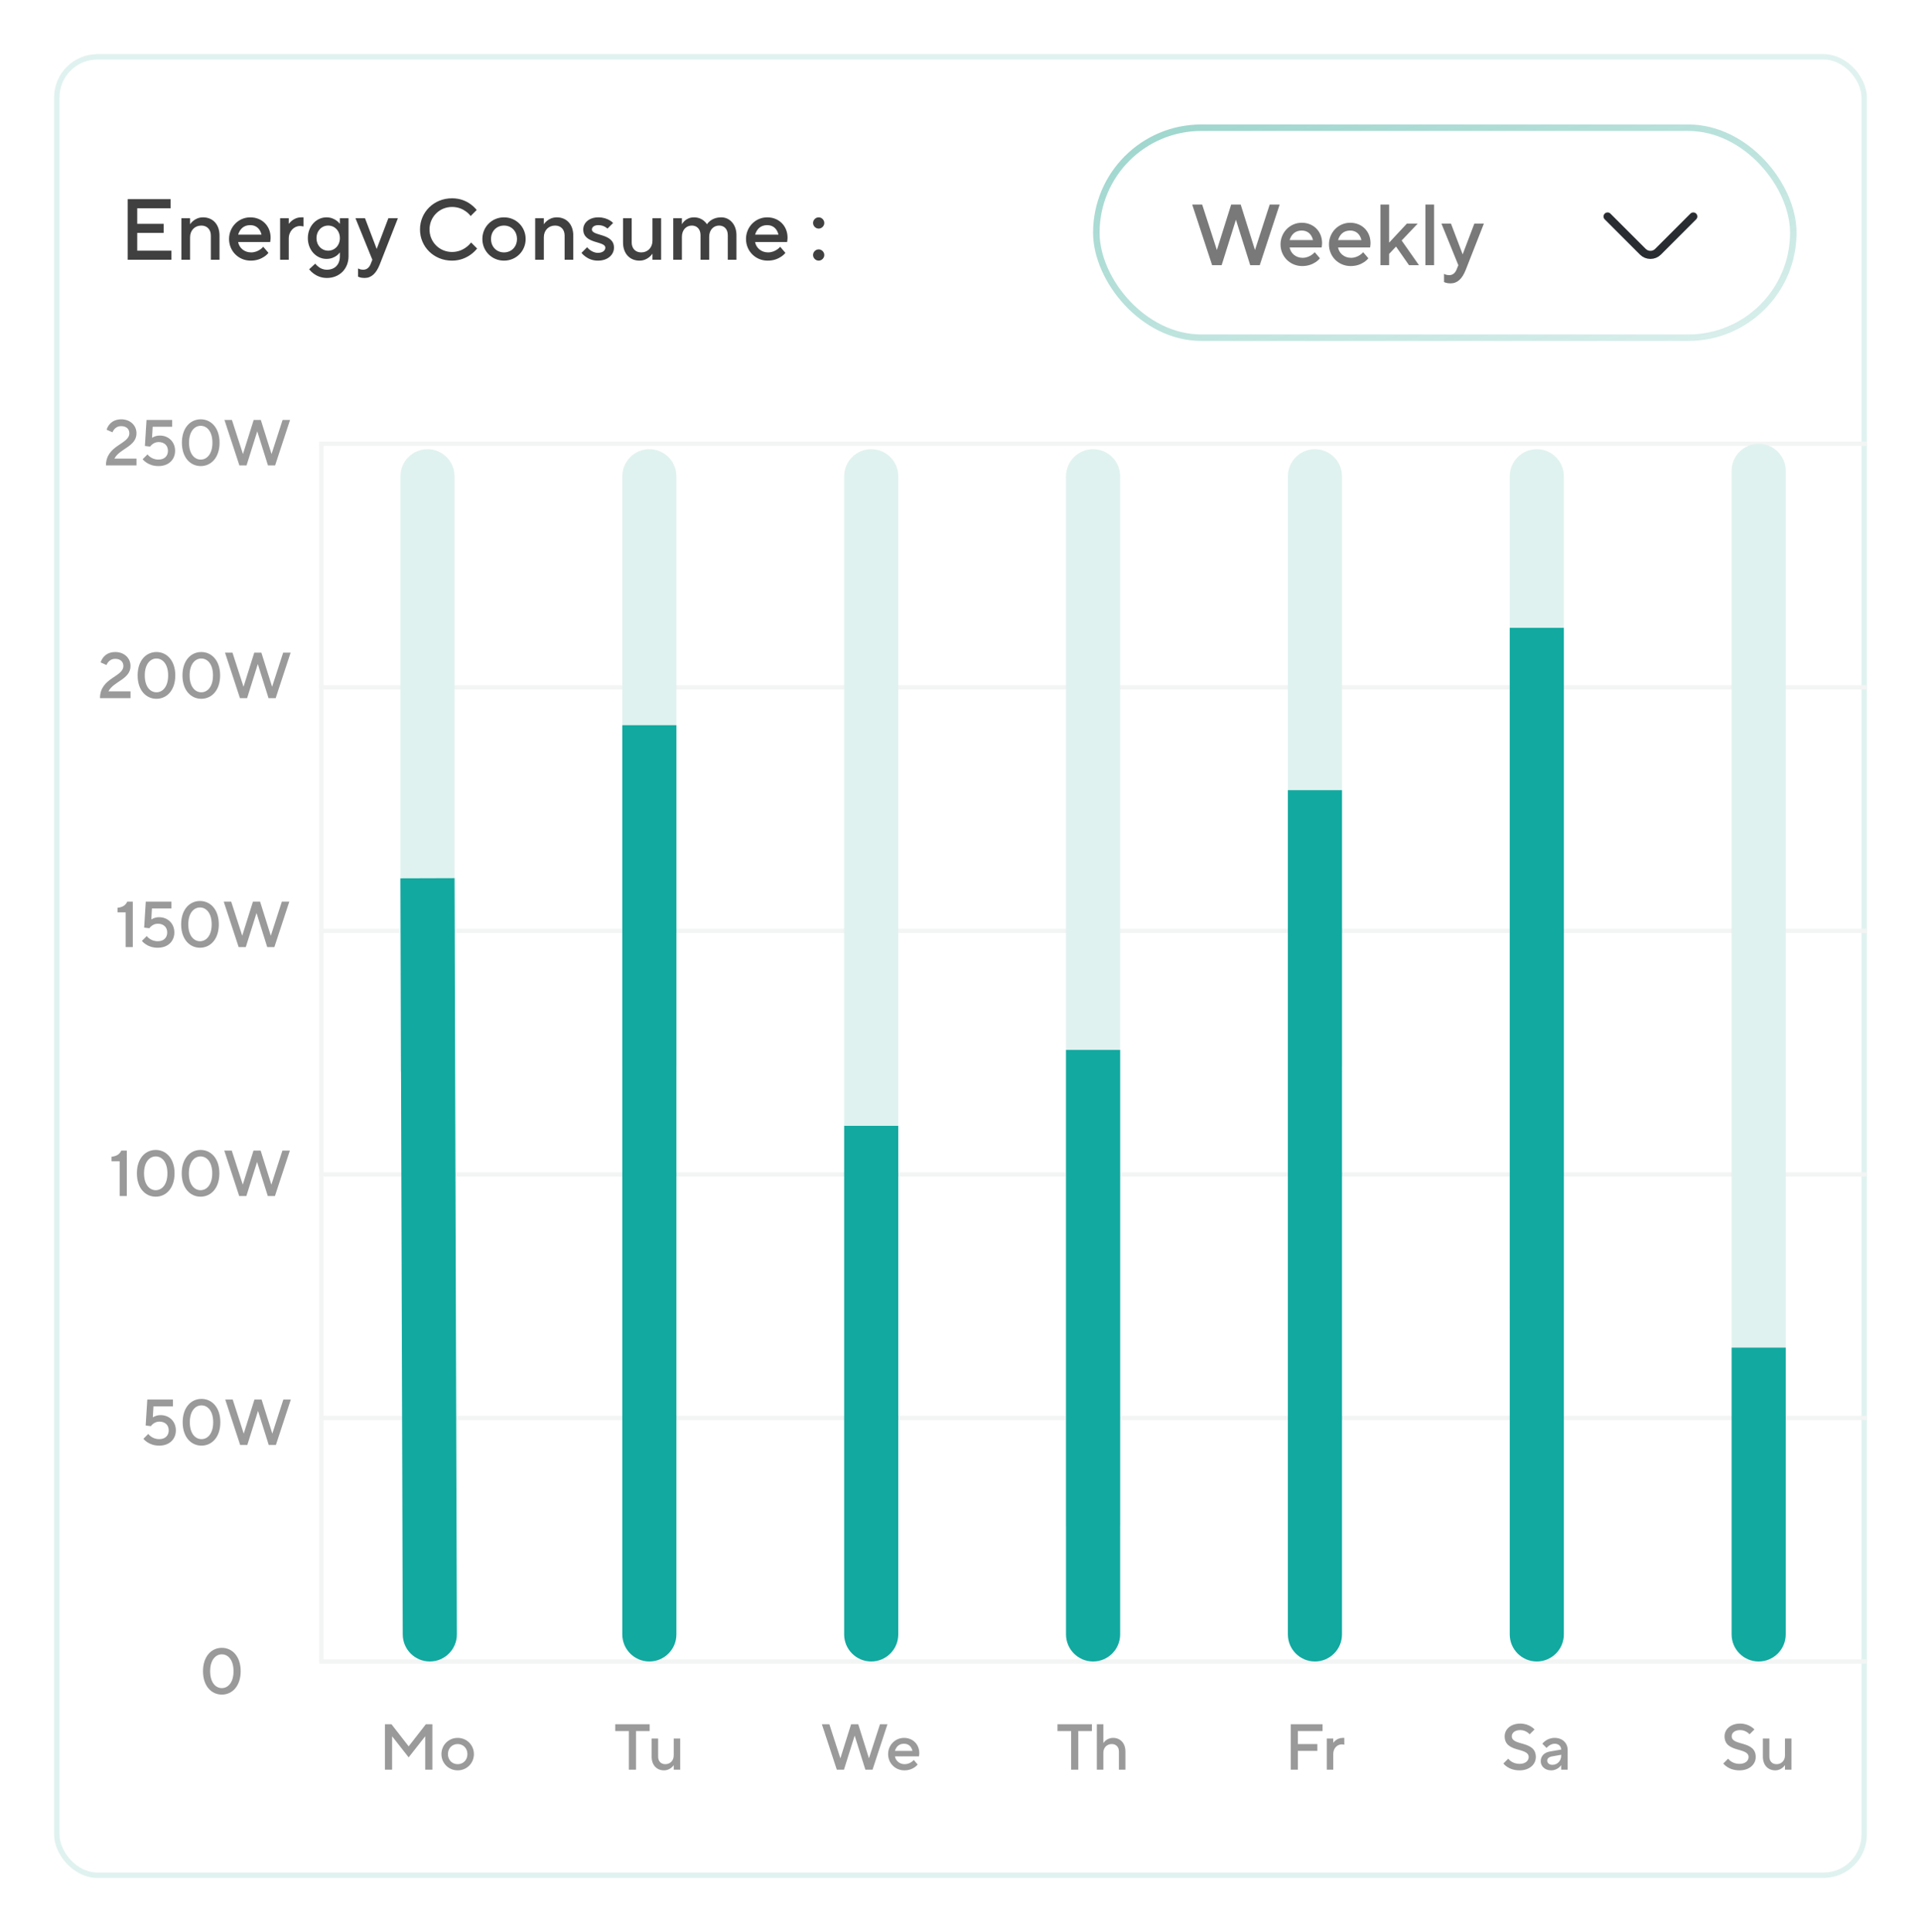 <svg width="355" height="357" viewBox="0 0 355 357" fill="none" xmlns="http://www.w3.org/2000/svg">
<g filter="url(#filter0_d_13_342)">
<rect x="10" y="8" width="335" height="337" rx="8" fill="white"/>
<rect x="10.5" y="8.5" width="334" height="336" rx="7.5" stroke="#E0F2EF"/>
</g>
<path d="M23.6 48V36.8H31.52V38.48H25.36V41.36H30.24V43.04H25.36V46.32H31.68V48H23.6ZM33.526 48V40.32H35.126V41.44C35.286 41.2 35.478 40.992 35.718 40.8C36.118 40.48 36.71 40.16 37.526 40.16C39.286 40.16 40.566 41.424 40.566 43.52V48H38.966V43.52C38.966 42.384 38.246 41.68 37.206 41.68C36.006 41.68 35.126 42.56 35.126 43.84V48H33.526ZM48.648 45.6L49.608 46.72C49.4 46.992 49.127 47.232 48.807 47.44C48.248 47.808 47.464 48.16 46.328 48.16C44.087 48.16 42.328 46.4 42.328 44.16C42.328 41.92 44.087 40.16 46.248 40.16C48.423 40.16 50.008 41.744 50.008 43.92C50.008 44.16 49.975 44.352 49.959 44.496L49.928 44.72H44.008C44.184 45.76 45.111 46.64 46.407 46.64C47.096 46.64 47.656 46.384 48.039 46.128C48.264 45.984 48.471 45.808 48.648 45.6ZM44.008 43.36H48.328C48.087 42.32 47.383 41.6 46.248 41.6C45.032 41.6 44.328 42.32 44.008 43.36ZM51.761 48V40.32H53.361V41.36C53.537 41.152 53.729 40.944 53.953 40.768C54.337 40.464 54.913 40.16 55.681 40.16H56.081V41.84L55.873 41.808C55.745 41.792 55.617 41.76 55.441 41.76C54.337 41.76 53.361 42.72 53.361 44.08V48H51.761ZM57.13 49.76L58.25 48.72C58.426 48.928 58.618 49.12 58.826 49.28C59.194 49.584 59.722 49.84 60.41 49.84C61.866 49.84 62.81 48.896 62.81 47.36V46.64C62.65 46.864 62.442 47.072 62.202 47.248C61.77 47.552 61.162 47.84 60.33 47.84C58.49 47.84 56.89 46.24 56.89 44C56.89 41.76 58.49 40.16 60.33 40.16C61.162 40.16 61.77 40.464 62.202 40.768C62.442 40.944 62.65 41.152 62.81 41.36V40.32H64.41V47.36C64.41 49.68 62.73 51.36 60.41 51.36C59.322 51.36 58.522 50.96 57.962 50.56C57.642 50.32 57.37 50.064 57.13 49.76ZM60.65 46.32C61.85 46.32 62.81 45.36 62.81 44C62.81 42.64 61.85 41.68 60.65 41.68C59.45 41.68 58.49 42.64 58.49 44C58.49 45.36 59.45 46.32 60.65 46.32ZM66.171 51.12V49.6C66.251 49.648 66.331 49.68 66.443 49.728C66.619 49.792 66.827 49.84 67.131 49.84C67.771 49.84 68.235 49.44 68.491 48.8L68.811 48L65.691 40.32H67.451L69.611 46L71.771 40.32H73.531L70.171 48.88C69.531 50.496 68.651 51.36 67.371 51.36C67.003 51.36 66.715 51.312 66.507 51.248L66.171 51.12ZM87.054 44.8L88.174 45.92C87.838 46.336 87.454 46.704 86.99 47.04C86.206 47.6 85.07 48.16 83.534 48.16C80.174 48.16 77.614 45.6 77.614 42.4C77.614 39.2 80.174 36.64 83.534 36.64C85.07 36.64 86.19 37.168 86.958 37.728C87.39 38.048 87.774 38.4 88.094 38.8L86.974 39.92C86.75 39.616 86.462 39.328 86.126 39.088C85.55 38.656 84.686 38.24 83.534 38.24C81.214 38.24 79.374 40.08 79.374 42.4C79.374 44.72 81.214 46.56 83.534 46.56C84.686 46.56 85.566 46.128 86.158 45.68C86.51 45.424 86.814 45.136 87.054 44.8ZM89.14 44.16C89.14 41.92 90.9 40.16 93.14 40.16C95.38 40.16 97.14 41.92 97.14 44.16C97.14 46.4 95.38 48.16 93.14 48.16C90.9 48.16 89.14 46.4 89.14 44.16ZM93.14 46.64C94.5 46.64 95.54 45.616 95.54 44.16C95.54 42.704 94.5 41.68 93.14 41.68C91.78 41.68 90.74 42.704 90.74 44.16C90.74 45.616 91.78 46.64 93.14 46.64ZM98.901 48V40.32H100.501V41.44C100.661 41.2 100.853 40.992 101.093 40.8C101.493 40.48 102.085 40.16 102.901 40.16C104.661 40.16 105.941 41.424 105.941 43.52V48H104.341V43.52C104.341 42.384 103.621 41.68 102.581 41.68C101.381 41.68 100.501 42.56 100.501 43.84V48H98.901ZM107.463 46.72L108.503 45.68C108.663 45.888 108.839 46.064 109.047 46.208C109.414 46.464 109.879 46.72 110.503 46.72C111.399 46.72 111.863 46.256 111.863 45.76C111.863 44.48 107.783 45.136 107.783 42.4C107.783 41.2 108.839 40.16 110.583 40.16C111.495 40.16 112.183 40.432 112.631 40.688C112.903 40.832 113.127 41.008 113.303 41.2L112.263 42.24C112.135 42.128 111.991 42.016 111.815 41.92C111.511 41.744 111.095 41.6 110.583 41.6C109.767 41.6 109.383 42 109.383 42.4C109.383 43.68 113.463 43.04 113.463 45.76C113.463 47.04 112.359 48.16 110.503 48.16C109.479 48.16 108.743 47.808 108.231 47.44C107.927 47.232 107.671 46.992 107.463 46.72ZM115.136 44.8V40.32H116.736V44.8C116.736 45.936 117.456 46.64 118.496 46.64C119.696 46.64 120.576 45.76 120.576 44.48V40.32H122.176V48H120.576V46.88C120.4 47.12 120.208 47.328 119.968 47.52C119.568 47.84 118.992 48.16 118.176 48.16C116.416 48.16 115.136 46.896 115.136 44.8ZM124.417 48V40.32H126.017V41.44C126.145 41.2 126.321 40.992 126.529 40.8C126.897 40.48 127.441 40.16 128.257 40.16C129.089 40.16 129.697 40.48 130.081 40.8C130.305 40.992 130.497 41.2 130.657 41.44C130.801 41.2 131.009 40.992 131.249 40.8C131.681 40.48 132.337 40.16 133.297 40.16C134.817 40.16 136.097 41.44 136.097 43.44V48H134.497V43.44C134.497 42.304 133.793 41.68 132.897 41.68C131.857 41.68 131.057 42.48 131.057 43.76V48H129.457V43.44C129.457 42.304 128.753 41.68 127.857 41.68C126.817 41.68 126.017 42.48 126.017 43.76V48H124.417ZM144.179 45.6L145.139 46.72C144.931 46.992 144.659 47.232 144.339 47.44C143.779 47.808 142.995 48.16 141.859 48.16C139.619 48.16 137.859 46.4 137.859 44.16C137.859 41.92 139.619 40.16 141.779 40.16C143.955 40.16 145.539 41.744 145.539 43.92C145.539 44.16 145.507 44.352 145.491 44.496L145.459 44.72H139.539C139.715 45.76 140.643 46.64 141.939 46.64C142.627 46.64 143.187 46.384 143.571 46.128C143.795 45.984 144.003 45.808 144.179 45.6ZM139.539 43.36H143.859C143.619 42.32 142.915 41.6 141.779 41.6C140.563 41.6 139.859 42.32 139.539 43.36ZM150.251 47.12C150.251 46.56 150.731 46.08 151.291 46.08C151.851 46.08 152.331 46.56 152.331 47.12C152.331 47.68 151.851 48.16 151.291 48.16C150.731 48.16 150.251 47.68 150.251 47.12ZM150.251 41.2C150.251 40.64 150.731 40.16 151.291 40.16C151.851 40.16 152.331 40.64 152.331 41.2C152.331 41.76 151.851 42.24 151.291 42.24C150.731 42.24 150.251 41.76 150.251 41.2Z" fill="#404040"/>
<rect x="202" y="23" width="130" height="40" rx="20" fill="white"/>
<rect x="202.6" y="23.6" width="128.8" height="38.8" rx="19.4" stroke="url(#paint0_linear_13_342)" stroke-opacity="0.5" stroke-width="1.2"/>
<path d="M312.92 40L306.4 46.52C305.63 47.29 304.37 47.29 303.6 46.52L297.08 40" stroke="#292D32" stroke-width="1.5" stroke-miterlimit="10" stroke-linecap="round" stroke-linejoin="round"/>
<path d="M224 49L220.32 37.8H222.16L224.88 46.2L227.52 37.8H229.28L231.92 46.2L234.64 37.8H236.48L232.8 49H231.04L228.4 40.6L225.76 49H224ZM242.96 46.6L243.92 47.72C243.712 47.992 243.44 48.232 243.12 48.44C242.56 48.808 241.776 49.16 240.64 49.16C238.4 49.16 236.64 47.4 236.64 45.16C236.64 42.92 238.4 41.16 240.56 41.16C242.736 41.16 244.32 42.744 244.32 44.92C244.32 45.16 244.288 45.352 244.272 45.496L244.24 45.72H238.32C238.496 46.76 239.424 47.64 240.72 47.64C241.408 47.64 241.968 47.384 242.352 47.128C242.576 46.984 242.784 46.808 242.96 46.6ZM238.32 44.36H242.64C242.4 43.32 241.696 42.6 240.56 42.6C239.344 42.6 238.64 43.32 238.32 44.36ZM251.913 46.6L252.873 47.72C252.665 47.992 252.393 48.232 252.073 48.44C251.513 48.808 250.729 49.16 249.593 49.16C247.353 49.16 245.593 47.4 245.593 45.16C245.593 42.92 247.353 41.16 249.513 41.16C251.689 41.16 253.273 42.744 253.273 44.92C253.273 45.16 253.241 45.352 253.225 45.496L253.193 45.72H247.273C247.449 46.76 248.377 47.64 249.673 47.64C250.361 47.64 250.921 47.384 251.305 47.128C251.529 46.984 251.737 46.808 251.913 46.6ZM247.273 44.36H251.593C251.353 43.32 250.649 42.6 249.513 42.6C248.297 42.6 247.593 43.32 247.273 44.36ZM255.106 49V37.8H256.706V44.84L259.986 41.32H261.986L259.026 44.44L262.226 49H260.386L257.986 45.56L256.706 46.92V49H255.106ZM263.419 49V37.8H265.019V49H263.419ZM266.859 52.12V50.6C266.939 50.648 267.019 50.68 267.131 50.728C267.307 50.792 267.515 50.84 267.819 50.84C268.459 50.84 268.923 50.44 269.179 49.8L269.499 49L266.379 41.32H268.139L270.299 47L272.459 41.32H274.219L270.859 49.88C270.219 51.496 269.339 52.36 268.059 52.36C267.691 52.36 267.403 52.312 267.195 52.248L266.859 52.12Z" fill="#797979"/>
<path d="M59 262H345" stroke="#F3F4F4" stroke-width="0.8"/>
<path d="M59 217H345" stroke="#F3F4F4" stroke-width="0.8"/>
<path d="M59 172H345" stroke="#F3F4F4" stroke-width="0.8"/>
<path d="M59 127H345" stroke="#F3F4F4" stroke-width="0.8"/>
<path d="M59 82H345" stroke="#F3F4F4" stroke-width="0.8"/>
<path d="M43.157 308.8C43.157 306.7 42.137 305.68 40.997 305.68C39.857 305.68 38.837 306.7 38.837 308.8C38.837 310.9 39.857 311.92 40.997 311.92C42.137 311.92 43.157 310.9 43.157 308.8ZM40.997 313.12C39.077 313.12 37.517 311.548 37.517 308.8C37.517 306.052 39.077 304.48 40.997 304.48C42.917 304.48 44.477 306.052 44.477 308.8C44.477 311.548 42.917 313.12 40.997 313.12Z" fill="#9A9A9A"/>
<path d="M26.5 265.86L27.399 264.96C27.532 265.14 27.7 265.296 27.904 265.44C28.239 265.68 28.732 265.92 29.439 265.92C30.532 265.92 31.18 265.26 31.18 264.3C31.18 263.34 30.532 262.68 29.439 262.68C28.924 262.68 28.552 262.896 28.276 263.1C28.119 263.232 27.988 263.364 27.88 263.52L26.919 263.4L27.22 258.6H31.959V259.86H28.36L28.239 261.9C28.348 261.828 28.48 261.756 28.623 261.696C28.875 261.588 29.212 261.48 29.68 261.48C31.311 261.48 32.499 262.668 32.499 264.3C32.499 265.932 31.299 267.12 29.439 267.12C28.431 267.12 27.724 266.82 27.232 266.496C26.944 266.316 26.703 266.1 26.5 265.86ZM39.398 262.8C39.398 260.7 38.378 259.68 37.238 259.68C36.098 259.68 35.078 260.7 35.078 262.8C35.078 264.9 36.098 265.92 37.238 265.92C38.378 265.92 39.398 264.9 39.398 262.8ZM37.238 267.12C35.318 267.12 33.758 265.548 33.758 262.8C33.758 260.052 35.318 258.48 37.238 258.48C39.158 258.48 40.718 260.052 40.718 262.8C40.718 265.548 39.158 267.12 37.238 267.12ZM44.383 267L41.623 258.6H43.003L45.043 264.9L47.023 258.6H48.343L50.323 264.9L52.363 258.6H53.743L50.983 267H49.663L47.683 260.7L45.703 267H44.383Z" fill="#9A9A9A"/>
<path d="M22.115 221V214.58H20.615V213.74C21.695 213.608 22.127 213.2 22.415 212.6H23.435V221H22.115ZM30.937 216.8C30.937 214.7 29.917 213.68 28.777 213.68C27.637 213.68 26.617 214.7 26.617 216.8C26.617 218.9 27.637 219.92 28.777 219.92C29.917 219.92 30.937 218.9 30.937 216.8ZM28.777 221.12C26.857 221.12 25.297 219.548 25.297 216.8C25.297 214.052 26.857 212.48 28.777 212.48C30.697 212.48 32.257 214.052 32.257 216.8C32.257 219.548 30.697 221.12 28.777 221.12ZM39.222 216.8C39.222 214.7 38.202 213.68 37.062 213.68C35.922 213.68 34.902 214.7 34.902 216.8C34.902 218.9 35.922 219.92 37.062 219.92C38.202 219.92 39.222 218.9 39.222 216.8ZM37.062 221.12C35.142 221.12 33.582 219.548 33.582 216.8C33.582 214.052 35.142 212.48 37.062 212.48C38.982 212.48 40.542 214.052 40.542 216.8C40.542 219.548 38.982 221.12 37.062 221.12ZM44.207 221L41.447 212.6H42.827L44.867 218.9L46.847 212.6H48.167L50.147 218.9L52.187 212.6H53.567L50.807 221H49.487L47.507 214.7L45.527 221H44.207Z" fill="#9A9A9A"/>
<path d="M23.219 175V168.58H21.719V167.74C22.799 167.608 23.231 167.2 23.519 166.6H24.539V175H23.219ZM26.22 173.86L27.12 172.96C27.252 173.14 27.42 173.296 27.624 173.44C27.96 173.68 28.452 173.92 29.16 173.92C30.252 173.92 30.9 173.26 30.9 172.3C30.9 171.34 30.252 170.68 29.16 170.68C28.644 170.68 28.272 170.896 27.996 171.1C27.84 171.232 27.708 171.364 27.6 171.52L26.64 171.4L26.94 166.6H31.68V167.86H28.08L27.96 169.9C28.068 169.828 28.2 169.756 28.344 169.696C28.596 169.588 28.932 169.48 29.4 169.48C31.032 169.48 32.22 170.668 32.22 172.3C32.22 173.932 31.02 175.12 29.16 175.12C28.152 175.12 27.444 174.82 26.952 174.496C26.664 174.316 26.424 174.1 26.22 173.86ZM39.118 170.8C39.118 168.7 38.098 167.68 36.958 167.68C35.818 167.68 34.798 168.7 34.798 170.8C34.798 172.9 35.818 173.92 36.958 173.92C38.098 173.92 39.118 172.9 39.118 170.8ZM36.958 175.12C35.038 175.12 33.478 173.548 33.478 170.8C33.478 168.052 35.038 166.48 36.958 166.48C38.878 166.48 40.438 168.052 40.438 170.8C40.438 173.548 38.878 175.12 36.958 175.12ZM44.103 175L41.343 166.6H42.724L44.764 172.9L46.743 166.6H48.063L50.044 172.9L52.084 166.6H53.464L50.703 175H49.383L47.404 168.7L45.423 175H44.103Z" fill="#9A9A9A"/>
<path d="M20.039 127.74H24.119V129H18.479C18.479 125.22 22.799 125.112 22.799 123.06C22.799 122.28 22.259 121.74 21.299 121.74C20.663 121.74 20.267 122.028 20.015 122.316C19.871 122.484 19.763 122.676 19.679 122.88L18.599 122.4C18.707 122.04 18.887 121.716 19.115 121.44C19.511 120.96 20.183 120.48 21.299 120.48C22.979 120.48 24.119 121.62 24.119 123.06C24.119 125.52 20.999 125.88 20.039 127.74ZM31.073 124.8C31.073 122.7 30.053 121.68 28.913 121.68C27.773 121.68 26.753 122.7 26.753 124.8C26.753 126.9 27.773 127.92 28.913 127.92C30.053 127.92 31.073 126.9 31.073 124.8ZM28.913 129.12C26.993 129.12 25.433 127.548 25.433 124.8C25.433 122.052 26.993 120.48 28.913 120.48C30.833 120.48 32.393 122.052 32.393 124.8C32.393 127.548 30.833 129.12 28.913 129.12ZM39.359 124.8C39.359 122.7 38.339 121.68 37.199 121.68C36.059 121.68 35.039 122.7 35.039 124.8C35.039 126.9 36.059 127.92 37.199 127.92C38.339 127.92 39.359 126.9 39.359 124.8ZM37.199 129.12C35.279 129.12 33.719 127.548 33.719 124.8C33.719 122.052 35.279 120.48 37.199 120.48C39.119 120.48 40.679 122.052 40.679 124.8C40.679 127.548 39.119 129.12 37.199 129.12ZM44.344 129L41.584 120.6H42.964L45.004 126.9L46.984 120.6H48.304L50.284 126.9L52.324 120.6H53.704L50.944 129H49.624L47.644 122.7L45.664 129H44.344Z" fill="#9A9A9A"/>
<path d="M21.142 84.74H25.222V86H19.582C19.582 82.22 23.902 82.112 23.902 80.06C23.902 79.28 23.362 78.74 22.402 78.74C21.766 78.74 21.37 79.028 21.118 79.316C20.974 79.484 20.866 79.676 20.782 79.88L19.702 79.4C19.81 79.04 19.99 78.716 20.218 78.44C20.614 77.96 21.286 77.48 22.402 77.48C24.082 77.48 25.222 78.62 25.222 80.06C25.222 82.52 22.102 82.88 21.142 84.74ZM26.357 84.86L27.257 83.96C27.389 84.14 27.557 84.296 27.761 84.44C28.097 84.68 28.589 84.92 29.297 84.92C30.389 84.92 31.037 84.26 31.037 83.3C31.037 82.34 30.389 81.68 29.297 81.68C28.781 81.68 28.409 81.896 28.133 82.1C27.977 82.232 27.845 82.364 27.737 82.52L26.777 82.4L27.077 77.6H31.817V78.86H28.217L28.097 80.9C28.205 80.828 28.337 80.756 28.481 80.696C28.733 80.588 29.069 80.48 29.537 80.48C31.169 80.48 32.357 81.668 32.357 83.3C32.357 84.932 31.157 86.12 29.297 86.12C28.289 86.12 27.581 85.82 27.089 85.496C26.801 85.316 26.561 85.1 26.357 84.86ZM39.255 81.8C39.255 79.7 38.235 78.68 37.095 78.68C35.955 78.68 34.935 79.7 34.935 81.8C34.935 83.9 35.955 84.92 37.095 84.92C38.235 84.92 39.255 83.9 39.255 81.8ZM37.095 86.12C35.175 86.12 33.615 84.548 33.615 81.8C33.615 79.052 35.175 77.48 37.095 77.48C39.015 77.48 40.575 79.052 40.575 81.8C40.575 84.548 39.015 86.12 37.095 86.12ZM44.24 86L41.48 77.6H42.86L44.9 83.9L46.88 77.6H48.2L50.18 83.9L52.22 77.6H53.6L50.84 86H49.52L47.54 79.7L45.56 86H44.24Z" fill="#9A9A9A"/>
<path d="M59 307H345" stroke="#F3F4F4" stroke-width="0.8"/>
<line x1="59.4" y1="82" x2="59.4" y2="307" stroke="#F3F4F4" stroke-width="0.8"/>
<path d="M74 88C74 85.239 76.239 83 79 83V83C81.761 83 84 85.239 84 88V198H74V88Z" fill="#E0F2EF"/>
<path d="M71.141 327V318.6H72.341L75.521 322.68L78.701 318.6H79.901V327H78.581V320.82L75.521 324.72L72.461 320.82V327H71.141ZM81.578 324.12C81.578 322.44 82.898 321.12 84.578 321.12C86.258 321.12 87.578 322.44 87.578 324.12C87.578 325.8 86.258 327.12 84.578 327.12C82.898 327.12 81.578 325.8 81.578 324.12ZM84.578 325.98C85.598 325.98 86.378 325.212 86.378 324.12C86.378 323.028 85.598 322.26 84.578 322.26C83.558 322.26 82.778 323.028 82.778 324.12C82.778 325.212 83.558 325.98 84.578 325.98Z" fill="#9A9A9A"/>
<path d="M74 162.293L84 162.262L84.429 301.985C84.437 304.746 82.206 306.991 79.444 307V307C76.683 307.008 74.437 304.777 74.429 302.015L74 162.293Z" fill="#11A9A0"/>
<path d="M238 88C238 85.239 240.239 83 243 83V83C245.761 83 248 85.239 248 88V197H238V88Z" fill="#E0F2EF"/>
<path d="M238.528 327V318.6H244.408V319.86H239.848V322.26H243.448V323.52H239.848V327H238.528ZM245.188 327V321.24H246.388V322.02C246.52 321.864 246.664 321.708 246.832 321.576C247.12 321.348 247.552 321.12 248.128 321.12H248.428V322.38L248.272 322.356C248.176 322.344 248.08 322.32 247.948 322.32C247.12 322.32 246.388 323.04 246.388 324.06V327H245.188Z" fill="#9A9A9A"/>
<path d="M238 146H248V302C248 304.761 245.761 307 243 307V307C240.239 307 238 304.761 238 302V146Z" fill="#11A9A0"/>
<path d="M116.215 327V319.86H113.695V318.6H120.055V319.86H117.535V327H116.215ZM120.424 324.6V321.24H121.624V324.6C121.624 325.452 122.164 325.98 122.944 325.98C123.844 325.98 124.504 325.32 124.504 324.36V321.24H125.704V327H124.504V326.16C124.372 326.34 124.228 326.496 124.048 326.64C123.748 326.88 123.316 327.12 122.704 327.12C121.384 327.12 120.424 326.172 120.424 324.6Z" fill="#9A9A9A"/>
<path d="M115 88C115 85.239 117.239 83 120 83V83C122.761 83 125 85.239 125 88V197H115V88Z" fill="#E0F2EF"/>
<path d="M115 134H125V302C125 304.761 122.761 307 120 307V307C117.239 307 115 304.761 115 302V134Z" fill="#11A9A0"/>
<path d="M156 208H166V302C166 304.761 163.761 307 161 307V307C158.239 307 156 304.761 156 302V208Z" fill="#11A9A0"/>
<path d="M156 88C156 85.239 158.239 83 161 83V83C163.761 83 166 85.239 166 88V208H156V88Z" fill="#E0F2EF"/>
<path d="M154.643 327L151.883 318.6H153.263L155.303 324.9L157.283 318.6H158.603L160.583 324.9L162.623 318.6H164.003L161.243 327H159.923L157.943 320.7L155.963 327H154.643ZM168.863 325.2L169.583 326.04C169.427 326.244 169.223 326.424 168.983 326.58C168.563 326.856 167.975 327.12 167.123 327.12C165.443 327.12 164.123 325.8 164.123 324.12C164.123 322.44 165.443 321.12 167.063 321.12C168.695 321.12 169.883 322.308 169.883 323.94C169.883 324.12 169.859 324.264 169.847 324.372L169.823 324.54H165.383C165.515 325.32 166.211 325.98 167.183 325.98C167.699 325.98 168.119 325.788 168.407 325.596C168.575 325.488 168.731 325.356 168.863 325.2ZM165.383 323.52H168.623C168.443 322.74 167.915 322.2 167.063 322.2C166.151 322.2 165.623 322.74 165.383 323.52Z" fill="#9A9A9A"/>
<path d="M279 88C279 85.239 281.239 83 284 83V83C286.761 83 289 85.239 289 88V242H279V88Z" fill="#E0F2EF"/>
<path d="M277.821 325.86L278.721 324.96C278.853 325.14 279.021 325.296 279.225 325.44C279.573 325.68 280.101 325.92 280.821 325.92C281.913 325.92 282.501 325.332 282.501 324.66C282.501 322.8 278.061 323.94 278.061 320.82C278.061 319.56 279.153 318.48 280.941 318.48C281.805 318.48 282.465 318.744 282.909 319.02C283.173 319.176 283.401 319.356 283.581 319.56L282.681 320.46C282.549 320.316 282.405 320.184 282.237 320.076C281.949 319.884 281.505 319.68 280.941 319.68C279.921 319.68 279.381 320.208 279.381 320.82C279.381 322.68 283.821 321.54 283.821 324.66C283.821 325.98 282.681 327.12 280.821 327.12C279.801 327.12 279.045 326.82 278.553 326.496C278.265 326.316 278.025 326.1 277.821 325.86ZM288.505 327V326.16C288.385 326.34 288.229 326.496 288.049 326.64C287.725 326.88 287.269 327.12 286.645 327.12C285.493 327.12 284.725 326.34 284.725 325.44C284.725 324.48 285.385 323.82 286.405 323.64L288.505 323.28C288.505 322.668 288.025 322.2 287.305 322.2C286.837 322.2 286.489 322.404 286.213 322.596C286.057 322.704 285.925 322.836 285.805 322.98L285.025 322.2C285.181 321.996 285.373 321.816 285.601 321.66C285.985 321.384 286.537 321.12 287.305 321.12C288.745 321.12 289.705 322.08 289.705 323.34V327H288.505ZM288.505 324.42V324.24L286.825 324.54C286.213 324.648 285.925 324.948 285.925 325.32C285.925 325.74 286.273 326.1 286.885 326.1C287.785 326.1 288.505 325.38 288.505 324.42Z" fill="#9A9A9A"/>
<path d="M279 116H289V302C289 304.761 286.761 307 284 307V307C281.239 307 279 304.761 279 302V116Z" fill="#11A9A0"/>
<path d="M197 88C197 85.239 199.239 83 202 83V83C204.761 83 207 85.239 207 88V282H197V88Z" fill="#E0F2EF"/>
<path d="M197.946 327V319.86H195.426V318.6H201.786V319.86H199.266V327H197.946ZM202.695 327V318.6H203.895V322.08C204.015 321.9 204.159 321.744 204.339 321.6C204.639 321.36 205.083 321.12 205.695 321.12C207.015 321.12 207.975 322.068 207.975 323.64V327H206.775V323.64C206.775 322.788 206.235 322.26 205.455 322.26C204.555 322.26 203.895 322.92 203.895 323.88V327H202.695Z" fill="#9A9A9A"/>
<path d="M197 194H207V302C207 304.761 204.761 307 202 307V307C199.239 307 197 304.761 197 302V194Z" fill="#11A9A0"/>
<path d="M320 87C320 84.239 322.239 82 325 82V82C327.761 82 330 84.239 330 87V249H320V87Z" fill="#E0F2EF"/>
<path d="M318.458 325.86L319.358 324.96C319.49 325.14 319.658 325.296 319.862 325.44C320.21 325.68 320.738 325.92 321.458 325.92C322.55 325.92 323.138 325.332 323.138 324.66C323.138 322.8 318.698 323.94 318.698 320.82C318.698 319.56 319.79 318.48 321.578 318.48C322.442 318.48 323.102 318.744 323.546 319.02C323.81 319.176 324.038 319.356 324.218 319.56L323.318 320.46C323.186 320.316 323.042 320.184 322.874 320.076C322.586 319.884 322.142 319.68 321.578 319.68C320.558 319.68 320.018 320.208 320.018 320.82C320.018 322.68 324.458 321.54 324.458 324.66C324.458 325.98 323.318 327.12 321.458 327.12C320.438 327.12 319.682 326.82 319.19 326.496C318.902 326.316 318.662 326.1 318.458 325.86ZM325.781 324.6V321.24H326.981V324.6C326.981 325.452 327.521 325.98 328.301 325.98C329.201 325.98 329.861 325.32 329.861 324.36V321.24H331.061V327H329.861V326.16C329.729 326.34 329.585 326.496 329.405 326.64C329.105 326.88 328.673 327.12 328.061 327.12C326.741 327.12 325.781 326.172 325.781 324.6Z" fill="#9A9A9A"/>
<path d="M320 249H330V302C330 304.761 327.761 307 325 307V307C322.239 307 320 304.761 320 302V249Z" fill="#11A9A0"/>
<defs>
<filter id="filter0_d_13_342" x="0" y="0" width="355" height="357" filterUnits="userSpaceOnUse" color-interpolation-filters="sRGB">
<feFlood flood-opacity="0" result="BackgroundImageFix"/>
<feColorMatrix in="SourceAlpha" type="matrix" values="0 0 0 0 0 0 0 0 0 0 0 0 0 0 0 0 0 0 127 0" result="hardAlpha"/>
<feOffset dy="2"/>
<feGaussianBlur stdDeviation="5"/>
<feComposite in2="hardAlpha" operator="out"/>
<feColorMatrix type="matrix" values="0 0 0 0 0 0 0 0 0 0 0 0 0 0 0 0 0 0 0.04 0"/>
<feBlend mode="normal" in2="BackgroundImageFix" result="effect1_dropShadow_13_342"/>
<feBlend mode="normal" in="SourceGraphic" in2="effect1_dropShadow_13_342" result="shape"/>
</filter>
<linearGradient id="paint0_linear_13_342" x1="137" y1="8.714" x2="171.415" y2="117.901" gradientUnits="userSpaceOnUse">
<stop stop-color="#00937D"/>
<stop offset="1" stop-color="#00937D" stop-opacity="0.25"/>
</linearGradient>
</defs>
</svg>
